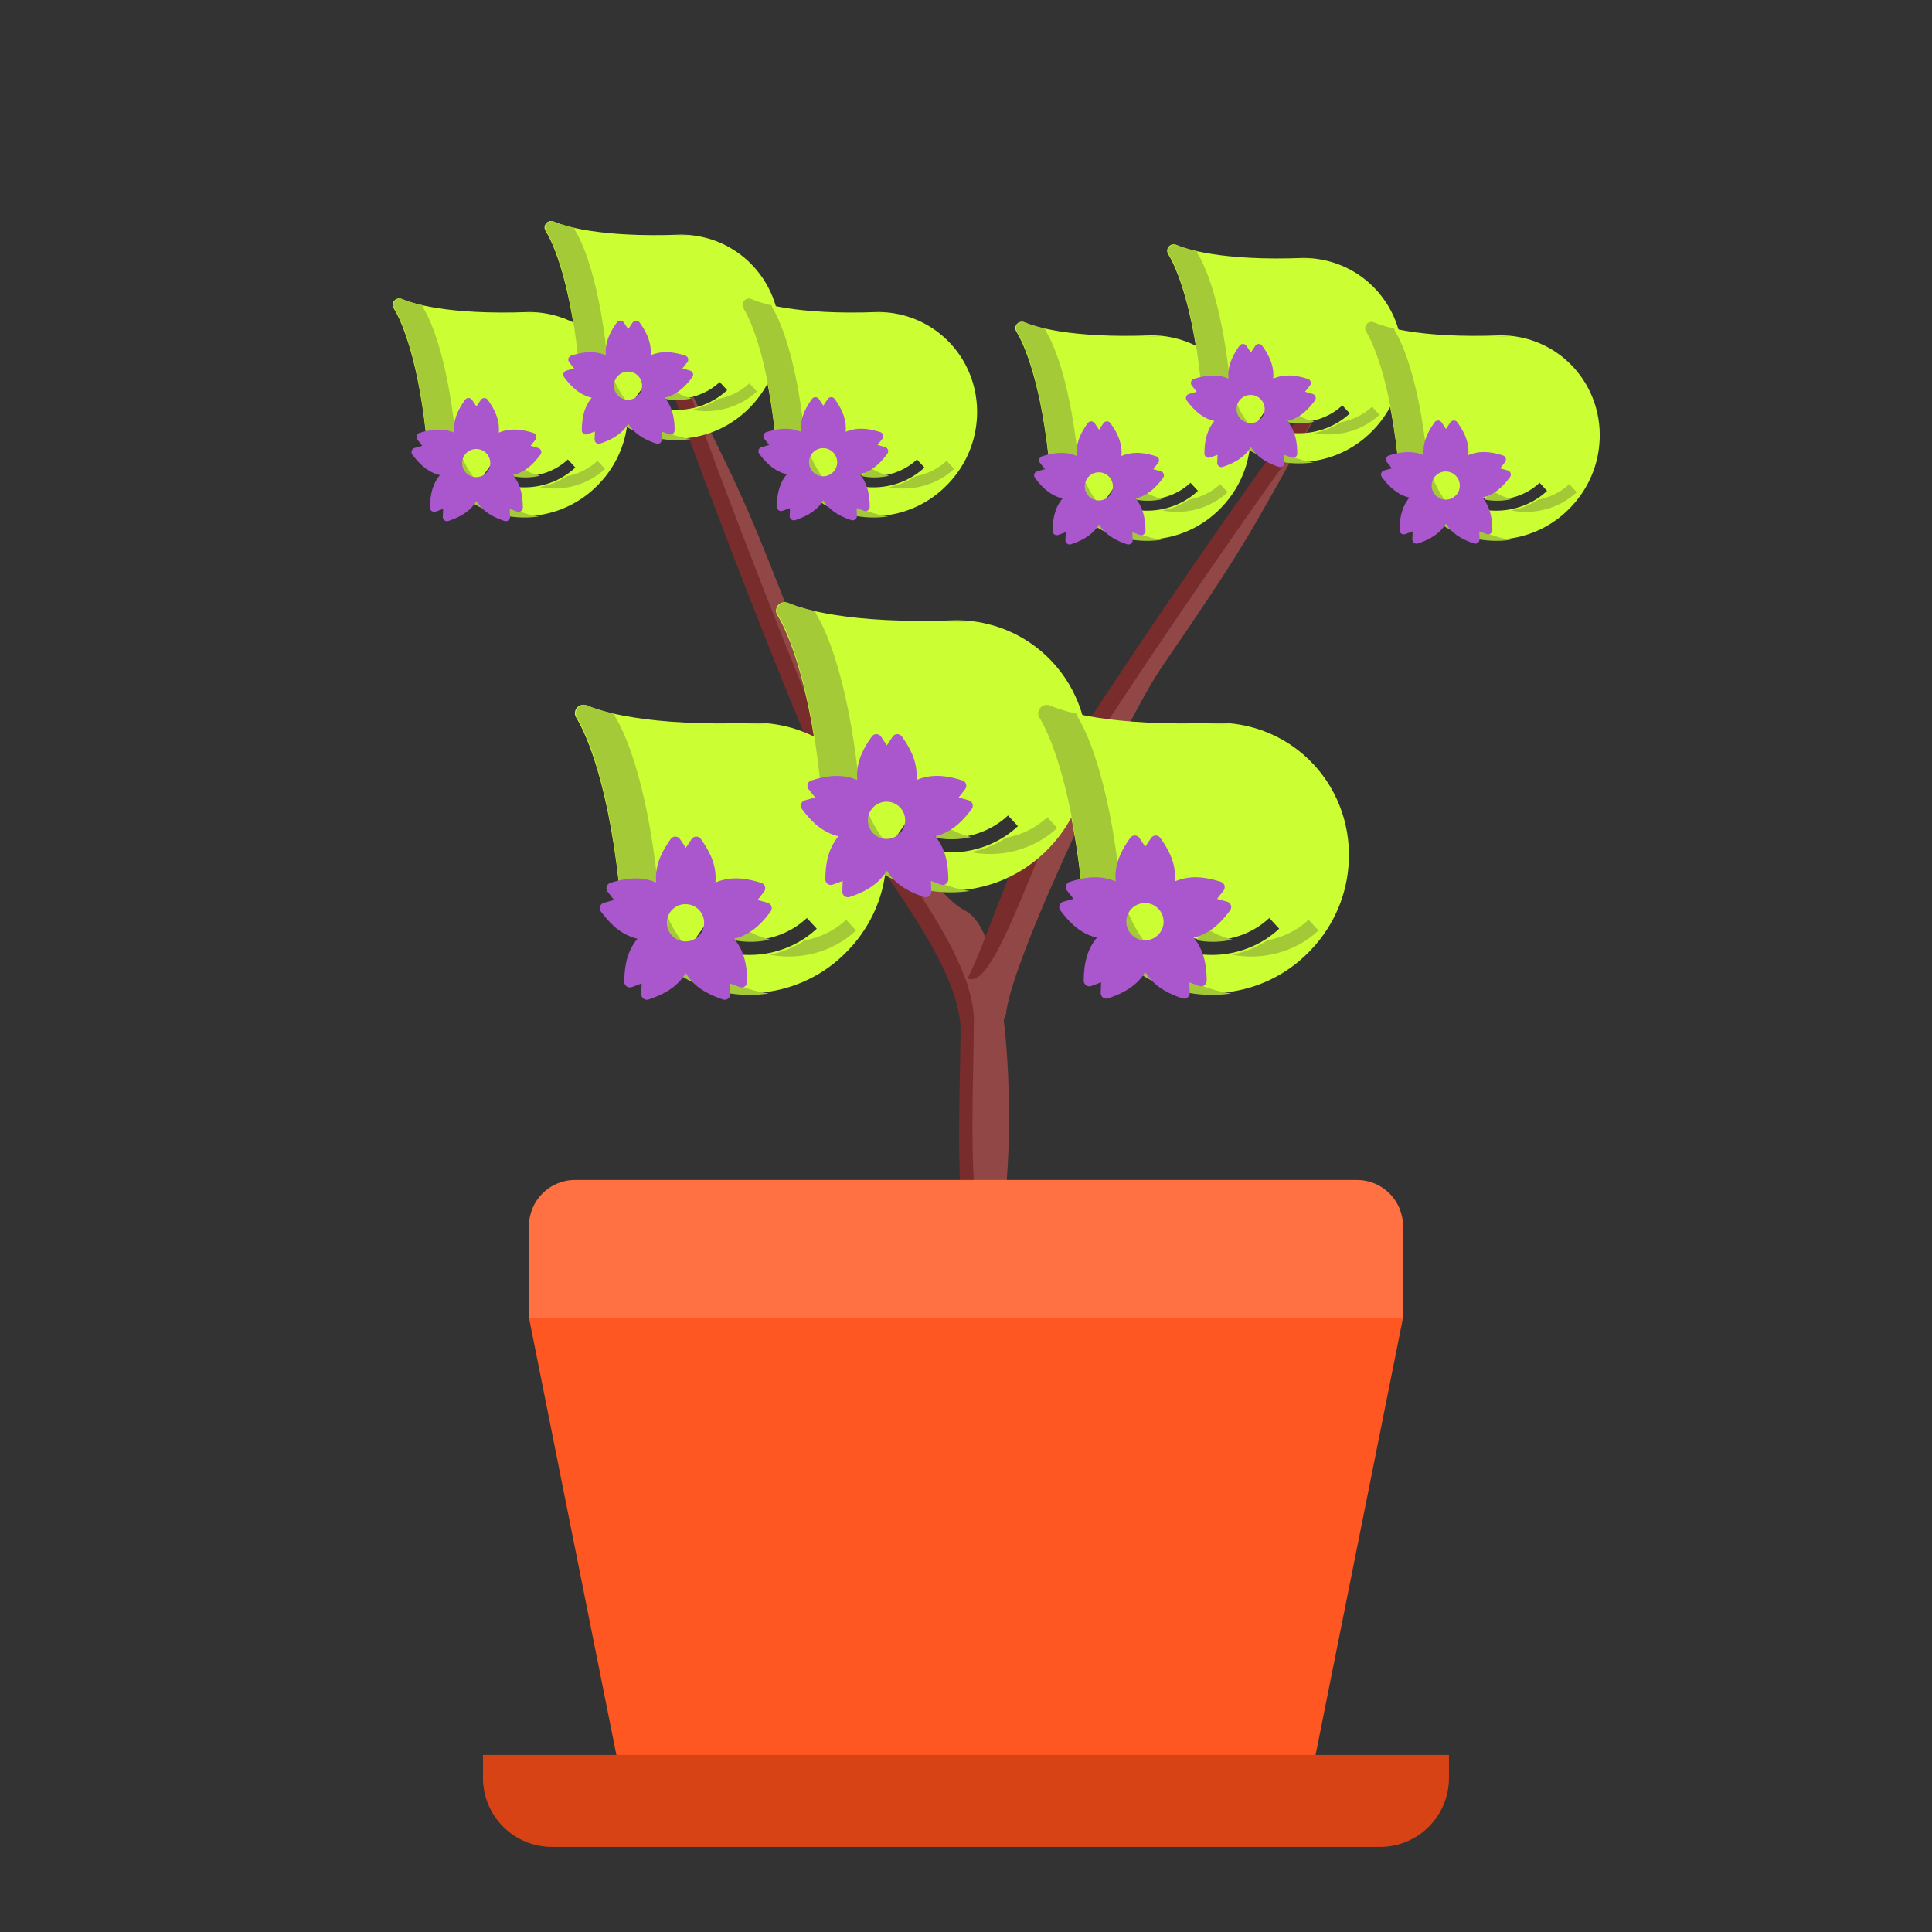 <?xml version="1.0" encoding="UTF-8" standalone="no"?>
<!-- Created with Inkscape (http://www.inkscape.org/) -->

<svg
   width="500"
   height="500"
   viewBox="0 0 132.292 132.292"
   version="1.1"
   id="svg2515"
   inkscape:version="1.1.2 (b8e25be833, 2022-02-05)"
   sodipodi:docname="bonsai04s00blooming.svg"
   inkscape:export-filename="C:\Users\Lenovo\Desktop\Coding\Media files\Bonsais\bonsai04.png"
   inkscape:export-xdpi="96"
   inkscape:export-ydpi="96"
   xmlns:inkscape="http://www.inkscape.org/namespaces/inkscape"
   xmlns:sodipodi="http://sodipodi.sourceforge.net/DTD/sodipodi-0.dtd"
   xmlns="http://www.w3.org/2000/svg"
   xmlns:svg="http://www.w3.org/2000/svg">
  <rect x="0" y="0" width="132.292" height="132.292" fill="#333333" stroke="none"/>
  <sodipodi:namedview
     id="namedview2517"
     pagecolor="#ffffff"
     bordercolor="#666666"
     borderopacity="1.0"
     inkscape:pageshadow="2"
     inkscape:pageopacity="0.0"
     inkscape:pagecheckerboard="0"
     inkscape:document-units="mm"
     showgrid="false"
     units="px"
     inkscape:zoom="1.4142136"
     inkscape:cx="246.42671"
     inkscape:cy="237.94143"
     inkscape:window-width="1920"
     inkscape:window-height="1001"
     inkscape:window-x="-9"
     inkscape:window-y="-9"
     inkscape:window-maximized="1"
     inkscape:current-layer="g41450" />
  <defs
     id="defs2512">
    <marker
       style="overflow:visible"
       id="Arrow1Sstart"
       refX="0.0"
       refY="0.0"
       orient="auto"
       inkscape:stockid="Arrow1Sstart"
       inkscape:isstock="true">
      <path
         transform="scale(0.2) translate(6,0)"
         style="fill-rule:evenodd;fill:context-stroke;stroke:context-stroke;stroke-width:1.0pt"
         d="M 0.0,0.0 L 5.0,-5.0 L -12.5,0.0 L 5.0,5.0 L 0.0,0.0 z "
         id="path24092" />
    </marker>
    <marker
       style="overflow:visible"
       id="Arrow1Mstart"
       refX="0.0"
       refY="0.0"
       orient="auto"
       inkscape:stockid="Arrow1Mstart"
       inkscape:isstock="true">
      <path
         transform="scale(0.4) translate(10,0)"
         style="fill-rule:evenodd;fill:context-stroke;stroke:context-stroke;stroke-width:1.0pt"
         d="M 0.0,0.0 L 5.0,-5.0 L -12.5,0.0 L 5.0,5.0 L 0.0,0.0 z "
         id="path24086" />
    </marker>
    <marker
       style="overflow:visible"
       id="Arrow1Lstart"
       refX="0.0"
       refY="0.0"
       orient="auto"
       inkscape:stockid="Arrow1Lstart"
       inkscape:isstock="true">
      <path
         transform="scale(0.8) translate(12.5,0)"
         style="fill-rule:evenodd;fill:context-stroke;stroke:context-stroke;stroke-width:1.0pt"
         d="M 0.0,0.0 L 5.0,-5.0 L -12.5,0.0 L 5.0,5.0 L 0.0,0.0 z "
         id="path24080" />
    </marker>
    <marker
       style="overflow:visible;"
       id="Arrow1Lend"
       refX="0.0"
       refY="0.0"
       orient="auto"
       inkscape:stockid="Arrow1Lend"
       inkscape:isstock="true">
      <path
         transform="scale(0.8) rotate(180) translate(12.5,0)"
         style="fill-rule:evenodd;fill:context-stroke;stroke:context-stroke;stroke-width:1.0pt;"
         d="M 0.0,0.0 L 5.0,-5.0 L -12.5,0.0 L 5.0,5.0 L 0.0,0.0 z "
         id="path24083" />
    </marker>
  </defs>
  <g
     inkscape:label="Seedling"
     inkscape:groupmode="layer"
     id="g41450"
     style="display:inline">
    <g
       id="g35353"
       transform="matrix(1.109,-0.524,0.524,1.109,-99.153,51.94)"
       style="display:inline">
      <g
         id="g35351"
         transform="rotate(52.342,37.478,160.987)"
         style="display:inline">
        <path
           style="display:inline;fill:#924747;fill-opacity:1;stroke:#924747;stroke-width:0.216px;stroke-linecap:butt;stroke-linejoin:miter;stroke-opacity:1"
           d="m -16.771,19.211 c -7.149,-5.29 12.722,12.509 16.742,15.682 4.027,3.179 12.08,5.934 13.987,9.748 1.907,3.815 5.51,11.868 6.782,10.596 1.272,-1.272 -6.358,-16.53 -9.748,-16.53 -3.391,0 -13.052,-7.377 -15.47,-9.537 -5.934,-5.298 -6.343,-5.558 -12.292,-9.96 z"
           id="path35347"
           sodipodi:nodetypes="sssssss" />
        <path
           id="path35349"
           style="fill:#782c2c;fill-opacity:1;stroke:#782c2c;stroke-width:1px;stroke-linecap:butt;stroke-linejoin:miter;stroke-opacity:1"
           d="m -320.574,0.502 c -4.315,-0.434 68.245,64.343 84.549,77.215 18.665,14.735 55.995,27.505 64.836,45.188 8.841,17.682 25.541,55.013 31.436,49.119 0.515,-0.515 0.708,-1.537 0.633,-2.953 -6.243,3.798 -22.365,-32.192 -30.998,-49.457 -8.841,-17.682 -46.171,-30.452 -64.836,-45.187 -12.113,-9.563 -55.252,-47.756 -74.873,-66.592 -1.29,-0.954 -2.384,-1.763 -3.803,-2.812 -4.142,-3.065 -6.327,-4.457 -6.943,-4.52 z"
           transform="matrix(0.216,0,0,0.216,50.889,18.127)" />
      </g>
    </g>
    <g
       id="g826"
       transform="matrix(0.18,0,0,0.18,19.912,34.307)">
      <path
         style="fill:#ff7043"
         d="M 423.085,310.775 H 90.612 v -34.997 c 0,-9.668 7.831,-17.499 17.499,-17.499 h 297.476 c 9.668,0 17.499,7.831 17.499,17.499 v 34.997 z"
         id="path4" />
      <polygon
         style="fill:#ff5722"
         points="90.612,310.775 423.085,310.775 388.088,485.761 125.609,485.761 "
         id="polygon6" />
      <path
         style="fill:#d84315"
         d="M 414.335,512.009 H 99.361 c -14.498,0 -26.248,-11.75 -26.248,-26.248 v -8.749 h 367.47 v 8.749 c 0,14.497 -11.75,26.248 -26.248,26.248 z"
         id="path8" />
    </g>
    <g
       id="g35375"
       transform="matrix(1.192,0.288,-0.288,1.192,-18.257,-50.438)"
       style="display:inline">
      <g
         id="g35373"
         transform="rotate(69.051,25.059,116.225)"
         style="display:inline">
        <path
           style="display:inline;fill:#924747;fill-opacity:1;stroke:#924747;stroke-width:0.216px;stroke-linecap:butt;stroke-linejoin:miter;stroke-opacity:1"
           d="m -16.771,19.211 c -7.149,-5.29 12.722,12.509 16.742,15.682 4.027,3.179 7.713,3.998 11.397,6.916 1.095,-1.037 3.532,-0.893 2.219,-1.573 C 10.531,39.558 -2.061,31.33 -4.48,29.171 -10.413,23.873 -10.822,23.613 -16.771,19.211 Z"
           id="path35369"
           sodipodi:nodetypes="ssccss" />
        <path
           id="path35371"
           style="fill:#782c2c;fill-opacity:1;stroke:#782c2c;stroke-width:1px;stroke-linecap:butt;stroke-linejoin:miter;stroke-opacity:1"
           d="m -320.574,0.502 c -4.315,-0.434 68.245,64.343 84.549,77.215 18.665,14.735 43.072,25.468 52.828,32.059 1.846,-6.512 -35.148,-22.736 -51.758,-35.35 -12.113,-9.563 -55.252,-47.756 -74.873,-66.592 -1.29,-0.954 -2.384,-1.763 -3.803,-2.812 -4.142,-3.065 -6.327,-4.457 -6.943,-4.52 z"
           transform="matrix(0.216,0,0,0.216,50.889,18.127)"
           sodipodi:nodetypes="sscccss" />
      </g>
    </g>
    <g
       id="g4975">
      <g
         id="g3418-1"
         style="display:inline"
         transform="matrix(0.755,0,0,0.755,39.803,-14.401)">
        <g
           id="g35612-5"
           transform="matrix(0.625,0,0,0.625,-27.091,48.264)"
           style="display:inline">
          <g
             id="g35511-1"
             transform="translate(-15.154,-22.276)">
            <g
               id="g6-44-4"
               style="fill:#6acb97;fill-opacity:1"
               transform="matrix(0.055,-0.064,0.064,0.055,108.714,37.708)"
               inkscape:transform-center-x="105.27436"
               inkscape:transform-center-y="54.775061">
              <g
                 id="g4-3"
                 style="fill:#6acb97;fill-opacity:1">
                <path
                   d="m 381.543,200.011 c -2.61,-3.781 -8.411,-10.776 -8.798,-11.248 C 275.79,84.504 251.72,23.631 246.694,7.467 245.243,3.025 241.087,0 236.254,0 c -4.737,0 -8.99,3.025 -10.343,7.467 -5.123,16.163 -29.193,77.036 -126.535,181.768 0,0 -5.703,6.995 -8.41,10.776 -24.166,33.745 -35.186,75.24 -31.03,116.736 4.06,40.456 22.523,76.847 50.267,104.354 27.742,27.412 64.668,45.938 105.945,50.381 6.864,0.756 13.63,1.134 20.397,1.134 43.692,0 84.968,-15.407 117.931,-44.237 37.506,-32.8 59.063,-79.872 59.063,-129.119 0,-35.73 -11.118,-70.042 -31.996,-99.249 z M 221.596,423.172 C 163.38,416.876 115.141,369.094 109.402,312.029 l 19.238,-1.855 c 4.871,48.374 45.746,88.874 95.089,94.205 z"
                   id="path2-430-6"
                   style="fill:#ccff33;fill-opacity:1" />
              </g>
            </g>
            <path
               id="path2-430-5-3"
               style="fill:#a5ca37;fill-opacity:1;stroke-width:0.085"
               d="m 122.446,22.279 c -0.237,0.018 -0.465,0.129 -0.633,0.322 -0.263,0.303 -0.305,0.743 -0.096,1.075 0.749,1.224 3.307,6.138 4.607,18.169 0,0 0.131,0.753 0.223,1.135 0.818,3.416 2.86,6.422 5.744,8.457 2.812,1.984 6.163,2.821 9.46,2.572 0.33,-0.025 0.659,-0.062 0.987,-0.11 -2.194,-0.317 -4.325,-1.131 -6.213,-2.462 -2.884,-2.035 -4.926,-5.041 -5.744,-8.457 -0.092,-0.383 -0.223,-1.135 -0.223,-1.135 -1.3,-12.031 -3.857,-16.946 -4.607,-18.169 -0.079,-0.126 -0.122,-0.268 -0.131,-0.411 -1.547,-0.36 -2.49,-0.716 -2.95,-0.918 -0.137,-0.058 -0.282,-0.08 -0.424,-0.069 z m 19.006,2.061 c -0.433,0.015 -0.854,0.026 -1.27,0.036 0.782,0.019 1.603,0.028 2.466,0.024 -0.389,-0.042 -1.145,-0.059 -1.196,-0.06 z m 9.758,21.484 c -1.28,1.19 -2.869,1.946 -4.529,2.256 -1.182,0.775 -2.501,1.3 -3.865,1.567 3.299,0.654 6.913,-0.261 9.478,-2.644 z m -11.296,0.857 -0.948,1.333 c 0.038,0.027 0.077,0.051 0.115,0.077 1.243,0.227 2.535,0.192 3.775,-0.096 -1.045,-0.248 -2.047,-0.683 -2.942,-1.314 z" />
          </g>
          <g
             id="g35511-4-7"
             transform="translate(6.882,-33.508)"
             style="display:inline">
            <g
               id="g6-44-3-0"
               style="fill:#6acb97;fill-opacity:1"
               transform="matrix(0.055,-0.064,0.064,0.055,108.714,37.708)"
               inkscape:transform-center-x="105.27436"
               inkscape:transform-center-y="54.775061">
              <g
                 id="g4-0-1"
                 style="fill:#6acb97;fill-opacity:1">
                <path
                   d="m 381.543,200.011 c -2.61,-3.781 -8.411,-10.776 -8.798,-11.248 C 275.79,84.504 251.72,23.631 246.694,7.467 245.243,3.025 241.087,0 236.254,0 c -4.737,0 -8.99,3.025 -10.343,7.467 -5.123,16.163 -29.193,77.036 -126.535,181.768 0,0 -5.703,6.995 -8.41,10.776 -24.166,33.745 -35.186,75.24 -31.03,116.736 4.06,40.456 22.523,76.847 50.267,104.354 27.742,27.412 64.668,45.938 105.945,50.381 6.864,0.756 13.63,1.134 20.397,1.134 43.692,0 84.968,-15.407 117.931,-44.237 37.506,-32.8 59.063,-79.872 59.063,-129.119 0,-35.73 -11.118,-70.042 -31.996,-99.249 z M 221.596,423.172 C 163.38,416.876 115.141,369.094 109.402,312.029 l 19.238,-1.855 c 4.871,48.374 45.746,88.874 95.089,94.205 z"
                   id="path2-430-4-5"
                   style="fill:#ccff33;fill-opacity:1" />
              </g>
            </g>
            <path
               id="path2-430-5-1-2"
               style="fill:#a5ca37;fill-opacity:1;stroke-width:0.085"
               d="m 122.446,22.279 c -0.237,0.018 -0.465,0.129 -0.633,0.322 -0.263,0.303 -0.305,0.743 -0.096,1.075 0.749,1.224 3.307,6.138 4.607,18.169 0,0 0.131,0.753 0.223,1.135 0.818,3.416 2.86,6.422 5.744,8.457 2.812,1.984 6.163,2.821 9.46,2.572 0.33,-0.025 0.659,-0.062 0.987,-0.11 -2.194,-0.317 -4.325,-1.131 -6.213,-2.462 -2.884,-2.035 -4.926,-5.041 -5.744,-8.457 -0.092,-0.383 -0.223,-1.135 -0.223,-1.135 -1.3,-12.031 -3.857,-16.946 -4.607,-18.169 -0.079,-0.126 -0.122,-0.268 -0.131,-0.411 -1.547,-0.36 -2.49,-0.716 -2.95,-0.918 -0.137,-0.058 -0.282,-0.08 -0.424,-0.069 z m 19.006,2.061 c -0.433,0.015 -0.854,0.026 -1.27,0.036 0.782,0.019 1.603,0.028 2.466,0.024 -0.389,-0.042 -1.145,-0.059 -1.196,-0.06 z m 9.758,21.484 c -1.28,1.19 -2.869,1.946 -4.529,2.256 -1.182,0.775 -2.501,1.3 -3.865,1.567 3.299,0.654 6.913,-0.261 9.478,-2.644 z m -11.296,0.857 -0.948,1.333 c 0.038,0.027 0.077,0.051 0.115,0.077 1.243,0.227 2.535,0.192 3.775,-0.096 -1.045,-0.248 -2.047,-0.683 -2.942,-1.314 z" />
          </g>
          <g
             id="g35511-4-2-5"
             transform="translate(35.507,-22.276)"
             style="display:inline">
            <g
               id="g6-44-3-6-9"
               style="fill:#6acb97;fill-opacity:1"
               transform="matrix(0.055,-0.064,0.064,0.055,108.714,37.708)"
               inkscape:transform-center-x="105.27436"
               inkscape:transform-center-y="54.775061">
              <g
                 id="g4-0-0-8"
                 style="fill:#6acb97;fill-opacity:1">
                <path
                   d="m 381.543,200.011 c -2.61,-3.781 -8.411,-10.776 -8.798,-11.248 C 275.79,84.504 251.72,23.631 246.694,7.467 245.243,3.025 241.087,0 236.254,0 c -4.737,0 -8.99,3.025 -10.343,7.467 -5.123,16.163 -29.193,77.036 -126.535,181.768 0,0 -5.703,6.995 -8.41,10.776 -24.166,33.745 -35.186,75.24 -31.03,116.736 4.06,40.456 22.523,76.847 50.267,104.354 27.742,27.412 64.668,45.938 105.945,50.381 6.864,0.756 13.63,1.134 20.397,1.134 43.692,0 84.968,-15.407 117.931,-44.237 37.506,-32.8 59.063,-79.872 59.063,-129.119 0,-35.73 -11.118,-70.042 -31.996,-99.249 z M 221.596,423.172 C 163.38,416.876 115.141,369.094 109.402,312.029 l 19.238,-1.855 c 4.871,48.374 45.746,88.874 95.089,94.205 z"
                   id="path2-430-4-3-6"
                   style="fill:#ccff33;fill-opacity:1" />
              </g>
            </g>
            <path
               id="path2-430-5-1-5-5"
               style="fill:#a4c936;fill-opacity:1;stroke-width:0.085"
               d="m 122.446,22.279 c -0.237,0.018 -0.465,0.129 -0.633,0.322 -0.263,0.303 -0.305,0.743 -0.096,1.075 0.749,1.224 3.307,6.138 4.607,18.169 0,0 0.131,0.753 0.223,1.135 0.818,3.416 2.86,6.422 5.744,8.457 2.812,1.984 6.163,2.821 9.46,2.572 0.33,-0.025 0.659,-0.062 0.987,-0.11 -2.194,-0.317 -4.325,-1.131 -6.213,-2.462 -2.884,-2.035 -4.926,-5.041 -5.744,-8.457 -0.092,-0.383 -0.223,-1.135 -0.223,-1.135 -1.3,-12.031 -3.857,-16.946 -4.607,-18.169 -0.079,-0.126 -0.122,-0.268 -0.131,-0.411 -1.547,-0.36 -2.49,-0.716 -2.95,-0.918 -0.137,-0.058 -0.282,-0.08 -0.424,-0.069 z m 19.006,2.061 c -0.433,0.015 -0.854,0.026 -1.27,0.036 0.782,0.019 1.603,0.028 2.466,0.024 -0.389,-0.042 -1.145,-0.059 -1.196,-0.06 z m 9.758,21.484 c -1.28,1.19 -2.869,1.946 -4.529,2.256 -1.182,0.775 -2.501,1.3 -3.865,1.567 3.299,0.654 6.913,-0.261 9.478,-2.644 z m -11.296,0.857 -0.948,1.333 c 0.038,0.027 0.077,0.051 0.115,0.077 1.243,0.227 2.535,0.192 3.775,-0.096 -1.045,-0.248 -2.047,-0.683 -2.942,-1.314 z" />
          </g>
        </g>
        <g
           id="g12-3"
           transform="matrix(0.023,0,0,0.023,72.53,56.908)"
           style="fill:#aa57cd;fill-opacity:1">
          <g
             id="g10-2"
             style="fill:#aa57cd;fill-opacity:1">
            <path
               d="m 511.109,220.854 c -1.777,-5.181 -5.984,-9.165 -11.263,-10.651 l -30.105,-8.456 19.384,-24.538 c 3.404,-4.298 4.466,-9.99 2.851,-15.226 -1.615,-5.236 -5.703,-9.339 -10.928,-10.982 -35.862,-11.259 -78.652,-20.739 -124.314,-5.908 -4.185,1.361 -8.337,2.922 -12.457,4.684 0.412,-4.462 0.618,-8.89 0.618,-13.28 0,-47.972 -22.289,-85.736 -44.102,-116.352 -3.176,-4.462 -8.586,-7.171 -13.822,-6.993 -5.475,0.087 -10.559,2.856 -13.595,7.416 L 256.085,46.516 238.783,20.568 c -3.035,-4.558 -8.119,-7.329 -13.595,-7.416 -5.377,-0.179 -10.657,2.531 -13.822,6.993 -21.802,30.598 -44.091,68.358 -44.091,116.352 0,4.347 0.207,8.732 0.607,13.145 -4.131,-1.74 -8.315,-3.285 -12.575,-4.646 -46.27,-14.847 -90.609,-4.558 -124.076,6.071 -5.214,1.653 -9.279,5.762 -10.874,10.987 -1.604,5.231 -0.542,10.911 2.841,15.199 l 19.308,24.463 -30.355,8.51 c -5.291,1.485 -9.507,5.481 -11.274,10.684 -1.756,5.204 -0.846,10.944 2.45,15.34 22.625,30.165 51.875,63.003 97.493,77.936 3.676,1.166 7.404,2.196 11.188,3.089 -2.2,2.618 -4.293,5.285 -6.267,8.006 -28.392,39.082 -32.448,84.696 -32.805,120.064 -0.054,5.481 2.591,10.635 7.068,13.784 4.477,3.161 10.234,3.898 15.362,2 l 29.336,-10.857 -1.258,31.265 c -0.216,5.475 2.266,10.706 6.656,13.991 4.369,3.279 10.093,4.19 15.296,2.461 33.531,-11.286 75.659,-29.244 104.042,-68.309 2.309,-3.182 4.51,-6.489 6.592,-9.903 2.07,3.42 4.272,6.727 6.581,9.909 28.381,39.065 70.52,57.024 104.052,68.304 1.735,0.579 3.535,0.867 5.312,0.867 3.556,0 7.068,-1.138 9.995,-3.328 4.379,-3.29 6.863,-8.521 6.645,-13.995 l -1.269,-31.26 29.336,10.857 c 5.128,1.897 10.885,1.16 15.362,-2 4.477,-3.149 7.123,-8.304 7.068,-13.784 -0.357,-35.363 -4.402,-80.971 -32.805,-120.054 -1.984,-2.732 -4.076,-5.415 -6.277,-8.038 3.935,-0.927 7.794,-2.006 11.579,-3.23 45.89,-14.907 75.996,-49.44 97.103,-77.855 3.264,-4.405 4.165,-10.128 2.397,-15.316 z M 255.197,325.216 c -30.604,0 -55.506,-24.902 -55.506,-55.506 0,-30.604 24.902,-55.506 55.506,-55.506 30.604,0 55.506,24.902 55.506,55.506 0,30.604 -24.902,55.506 -55.506,55.506 z"
               id="path8-8-0"
               style="fill:#aa57cd;fill-opacity:1" />
          </g>
        </g>
        <g
           id="g12-4-8"
           transform="matrix(0.023,0,0,0.023,54.836,49.966)"
           style="display:inline;fill:#aa57cd;fill-opacity:1">
          <g
             id="g10-9-4"
             style="fill:#aa57cd;fill-opacity:1">
            <path
               d="m 511.109,220.854 c -1.777,-5.181 -5.984,-9.165 -11.263,-10.651 l -30.105,-8.456 19.384,-24.538 c 3.404,-4.298 4.466,-9.99 2.851,-15.226 -1.615,-5.236 -5.703,-9.339 -10.928,-10.982 -35.862,-11.259 -78.652,-20.739 -124.314,-5.908 -4.185,1.361 -8.337,2.922 -12.457,4.684 0.412,-4.462 0.618,-8.89 0.618,-13.28 0,-47.972 -22.289,-85.736 -44.102,-116.352 -3.176,-4.462 -8.586,-7.171 -13.822,-6.993 -5.475,0.087 -10.559,2.856 -13.595,7.416 L 256.085,46.516 238.783,20.568 c -3.035,-4.558 -8.119,-7.329 -13.595,-7.416 -5.377,-0.179 -10.657,2.531 -13.822,6.993 -21.802,30.598 -44.091,68.358 -44.091,116.352 0,4.347 0.207,8.732 0.607,13.145 -4.131,-1.74 -8.315,-3.285 -12.575,-4.646 -46.27,-14.847 -90.609,-4.558 -124.076,6.071 -5.214,1.653 -9.279,5.762 -10.874,10.987 -1.604,5.231 -0.542,10.911 2.841,15.199 l 19.308,24.463 -30.355,8.51 c -5.291,1.485 -9.507,5.481 -11.274,10.684 -1.756,5.204 -0.846,10.944 2.45,15.34 22.625,30.165 51.875,63.003 97.493,77.936 3.676,1.166 7.404,2.196 11.188,3.089 -2.2,2.618 -4.293,5.285 -6.267,8.006 -28.392,39.082 -32.448,84.696 -32.805,120.064 -0.054,5.481 2.591,10.635 7.068,13.784 4.477,3.161 10.234,3.898 15.362,2 l 29.336,-10.857 -1.258,31.265 c -0.216,5.475 2.266,10.706 6.656,13.991 4.369,3.279 10.093,4.19 15.296,2.461 33.531,-11.286 75.659,-29.244 104.042,-68.309 2.309,-3.182 4.51,-6.489 6.592,-9.903 2.07,3.42 4.272,6.727 6.581,9.909 28.381,39.065 70.52,57.024 104.052,68.304 1.735,0.579 3.535,0.867 5.312,0.867 3.556,0 7.068,-1.138 9.995,-3.328 4.379,-3.29 6.863,-8.521 6.645,-13.995 l -1.269,-31.26 29.336,10.857 c 5.128,1.897 10.885,1.16 15.362,-2 4.477,-3.149 7.123,-8.304 7.068,-13.784 -0.357,-35.363 -4.402,-80.971 -32.805,-120.054 -1.984,-2.732 -4.076,-5.415 -6.277,-8.038 3.935,-0.927 7.794,-2.006 11.579,-3.23 45.89,-14.907 75.996,-49.44 97.103,-77.855 3.264,-4.405 4.165,-10.128 2.397,-15.316 z M 255.197,325.216 c -30.604,0 -55.506,-24.902 -55.506,-55.506 0,-30.604 24.902,-55.506 55.506,-55.506 30.604,0 55.506,24.902 55.506,55.506 0,30.604 -24.902,55.506 -55.506,55.506 z"
               id="path8-8-9-9"
               style="fill:#aa57cd;fill-opacity:1" />
          </g>
        </g>
        <g
           id="g12-2-6"
           transform="matrix(0.023,0,0,0.023,41.069,56.983)"
           style="display:inline;fill:#aa57cd;fill-opacity:1">
          <g
             id="g10-8-1"
             style="fill:#aa57cd;fill-opacity:1">
            <path
               d="m 511.109,220.854 c -1.777,-5.181 -5.984,-9.165 -11.263,-10.651 l -30.105,-8.456 19.384,-24.538 c 3.404,-4.298 4.466,-9.99 2.851,-15.226 -1.615,-5.236 -5.703,-9.339 -10.928,-10.982 -35.862,-11.259 -78.652,-20.739 -124.314,-5.908 -4.185,1.361 -8.337,2.922 -12.457,4.684 0.412,-4.462 0.618,-8.89 0.618,-13.28 0,-47.972 -22.289,-85.736 -44.102,-116.352 -3.176,-4.462 -8.586,-7.171 -13.822,-6.993 -5.475,0.087 -10.559,2.856 -13.595,7.416 L 256.085,46.516 238.783,20.568 c -3.035,-4.558 -8.119,-7.329 -13.595,-7.416 -5.377,-0.179 -10.657,2.531 -13.822,6.993 -21.802,30.598 -44.091,68.358 -44.091,116.352 0,4.347 0.207,8.732 0.607,13.145 -4.131,-1.74 -8.315,-3.285 -12.575,-4.646 -46.27,-14.847 -90.609,-4.558 -124.076,6.071 -5.214,1.653 -9.279,5.762 -10.874,10.987 -1.604,5.231 -0.542,10.911 2.841,15.199 l 19.308,24.463 -30.355,8.51 c -5.291,1.485 -9.507,5.481 -11.274,10.684 -1.756,5.204 -0.846,10.944 2.45,15.34 22.625,30.165 51.875,63.003 97.493,77.936 3.676,1.166 7.404,2.196 11.188,3.089 -2.2,2.618 -4.293,5.285 -6.267,8.006 -28.392,39.082 -32.448,84.696 -32.805,120.064 -0.054,5.481 2.591,10.635 7.068,13.784 4.477,3.161 10.234,3.898 15.362,2 l 29.336,-10.857 -1.258,31.265 c -0.216,5.475 2.266,10.706 6.656,13.991 4.369,3.279 10.093,4.19 15.296,2.461 33.531,-11.286 75.659,-29.244 104.042,-68.309 2.309,-3.182 4.51,-6.489 6.592,-9.903 2.07,3.42 4.272,6.727 6.581,9.909 28.381,39.065 70.52,57.024 104.052,68.304 1.735,0.579 3.535,0.867 5.312,0.867 3.556,0 7.068,-1.138 9.995,-3.328 4.379,-3.29 6.863,-8.521 6.645,-13.995 l -1.269,-31.26 29.336,10.857 c 5.128,1.897 10.885,1.16 15.362,-2 4.477,-3.149 7.123,-8.304 7.068,-13.784 -0.357,-35.363 -4.402,-80.971 -32.805,-120.054 -1.984,-2.732 -4.076,-5.415 -6.277,-8.038 3.935,-0.927 7.794,-2.006 11.579,-3.23 45.89,-14.907 75.996,-49.44 97.103,-77.855 3.264,-4.405 4.165,-10.128 2.397,-15.316 z M 255.197,325.216 c -30.604,0 -55.506,-24.902 -55.506,-55.506 0,-30.604 24.902,-55.506 55.506,-55.506 30.604,0 55.506,24.902 55.506,55.506 0,30.604 -24.902,55.506 -55.506,55.506 z"
               id="path8-8-6-5"
               style="fill:#aa57cd;fill-opacity:1" />
          </g>
        </g>
      </g>
      <g
         id="g3418-1-1"
         style="display:inline"
         transform="matrix(0.755,0,0,0.755,-2.831,-15.998)">
        <g
           id="g35612-5-0"
           transform="matrix(0.625,0,0,0.625,-27.091,48.264)"
           style="display:inline">
          <g
             id="g35511-1-6"
             transform="translate(-15.154,-22.276)">
            <g
               id="g6-44-4-1"
               style="fill:#6acb97;fill-opacity:1"
               transform="matrix(0.055,-0.064,0.064,0.055,108.714,37.708)"
               inkscape:transform-center-x="105.27436"
               inkscape:transform-center-y="54.775061">
              <g
                 id="g4-3-2"
                 style="fill:#6acb97;fill-opacity:1">
                <path
                   d="m 381.543,200.011 c -2.61,-3.781 -8.411,-10.776 -8.798,-11.248 C 275.79,84.504 251.72,23.631 246.694,7.467 245.243,3.025 241.087,0 236.254,0 c -4.737,0 -8.99,3.025 -10.343,7.467 -5.123,16.163 -29.193,77.036 -126.535,181.768 0,0 -5.703,6.995 -8.41,10.776 -24.166,33.745 -35.186,75.24 -31.03,116.736 4.06,40.456 22.523,76.847 50.267,104.354 27.742,27.412 64.668,45.938 105.945,50.381 6.864,0.756 13.63,1.134 20.397,1.134 43.692,0 84.968,-15.407 117.931,-44.237 37.506,-32.8 59.063,-79.872 59.063,-129.119 0,-35.73 -11.118,-70.042 -31.996,-99.249 z M 221.596,423.172 C 163.38,416.876 115.141,369.094 109.402,312.029 l 19.238,-1.855 c 4.871,48.374 45.746,88.874 95.089,94.205 z"
                   id="path2-430-6-7"
                   style="fill:#ccff33;fill-opacity:1" />
              </g>
            </g>
            <path
               id="path2-430-5-3-4"
               style="fill:#a5ca37;fill-opacity:1;stroke-width:0.085"
               d="m 122.446,22.279 c -0.237,0.018 -0.465,0.129 -0.633,0.322 -0.263,0.303 -0.305,0.743 -0.096,1.075 0.749,1.224 3.307,6.138 4.607,18.169 0,0 0.131,0.753 0.223,1.135 0.818,3.416 2.86,6.422 5.744,8.457 2.812,1.984 6.163,2.821 9.46,2.572 0.33,-0.025 0.659,-0.062 0.987,-0.11 -2.194,-0.317 -4.325,-1.131 -6.213,-2.462 -2.884,-2.035 -4.926,-5.041 -5.744,-8.457 -0.092,-0.383 -0.223,-1.135 -0.223,-1.135 -1.3,-12.031 -3.857,-16.946 -4.607,-18.169 -0.079,-0.126 -0.122,-0.268 -0.131,-0.411 -1.547,-0.36 -2.49,-0.716 -2.95,-0.918 -0.137,-0.058 -0.282,-0.08 -0.424,-0.069 z m 19.006,2.061 c -0.433,0.015 -0.854,0.026 -1.27,0.036 0.782,0.019 1.603,0.028 2.466,0.024 -0.389,-0.042 -1.145,-0.059 -1.196,-0.06 z m 9.758,21.484 c -1.28,1.19 -2.869,1.946 -4.529,2.256 -1.182,0.775 -2.501,1.3 -3.865,1.567 3.299,0.654 6.913,-0.261 9.478,-2.644 z m -11.296,0.857 -0.948,1.333 c 0.038,0.027 0.077,0.051 0.115,0.077 1.243,0.227 2.535,0.192 3.775,-0.096 -1.045,-0.248 -2.047,-0.683 -2.942,-1.314 z" />
          </g>
          <g
             id="g35511-4-7-5"
             transform="translate(6.882,-33.508)"
             style="display:inline">
            <g
               id="g6-44-3-0-9"
               style="fill:#6acb97;fill-opacity:1"
               transform="matrix(0.055,-0.064,0.064,0.055,108.714,37.708)"
               inkscape:transform-center-x="105.27436"
               inkscape:transform-center-y="54.775061">
              <g
                 id="g4-0-1-7"
                 style="fill:#6acb97;fill-opacity:1">
                <path
                   d="m 381.543,200.011 c -2.61,-3.781 -8.411,-10.776 -8.798,-11.248 C 275.79,84.504 251.72,23.631 246.694,7.467 245.243,3.025 241.087,0 236.254,0 c -4.737,0 -8.99,3.025 -10.343,7.467 -5.123,16.163 -29.193,77.036 -126.535,181.768 0,0 -5.703,6.995 -8.41,10.776 -24.166,33.745 -35.186,75.24 -31.03,116.736 4.06,40.456 22.523,76.847 50.267,104.354 27.742,27.412 64.668,45.938 105.945,50.381 6.864,0.756 13.63,1.134 20.397,1.134 43.692,0 84.968,-15.407 117.931,-44.237 37.506,-32.8 59.063,-79.872 59.063,-129.119 0,-35.73 -11.118,-70.042 -31.996,-99.249 z M 221.596,423.172 C 163.38,416.876 115.141,369.094 109.402,312.029 l 19.238,-1.855 c 4.871,48.374 45.746,88.874 95.089,94.205 z"
                   id="path2-430-4-5-2"
                   style="fill:#ccff33;fill-opacity:1" />
              </g>
            </g>
            <path
               id="path2-430-5-1-2-9"
               style="fill:#a5ca37;fill-opacity:1;stroke-width:0.085"
               d="m 122.446,22.279 c -0.237,0.018 -0.465,0.129 -0.633,0.322 -0.263,0.303 -0.305,0.743 -0.096,1.075 0.749,1.224 3.307,6.138 4.607,18.169 0,0 0.131,0.753 0.223,1.135 0.818,3.416 2.86,6.422 5.744,8.457 2.812,1.984 6.163,2.821 9.46,2.572 0.33,-0.025 0.659,-0.062 0.987,-0.11 -2.194,-0.317 -4.325,-1.131 -6.213,-2.462 -2.884,-2.035 -4.926,-5.041 -5.744,-8.457 -0.092,-0.383 -0.223,-1.135 -0.223,-1.135 -1.3,-12.031 -3.857,-16.946 -4.607,-18.169 -0.079,-0.126 -0.122,-0.268 -0.131,-0.411 -1.547,-0.36 -2.49,-0.716 -2.95,-0.918 -0.137,-0.058 -0.282,-0.08 -0.424,-0.069 z m 19.006,2.061 c -0.433,0.015 -0.854,0.026 -1.27,0.036 0.782,0.019 1.603,0.028 2.466,0.024 -0.389,-0.042 -1.145,-0.059 -1.196,-0.06 z m 9.758,21.484 c -1.28,1.19 -2.869,1.946 -4.529,2.256 -1.182,0.775 -2.501,1.3 -3.865,1.567 3.299,0.654 6.913,-0.261 9.478,-2.644 z m -11.296,0.857 -0.948,1.333 c 0.038,0.027 0.077,0.051 0.115,0.077 1.243,0.227 2.535,0.192 3.775,-0.096 -1.045,-0.248 -2.047,-0.683 -2.942,-1.314 z" />
          </g>
          <g
             id="g35511-4-2-5-8"
             transform="translate(35.507,-22.276)"
             style="display:inline">
            <g
               id="g6-44-3-6-9-5"
               style="fill:#6acb97;fill-opacity:1"
               transform="matrix(0.055,-0.064,0.064,0.055,108.714,37.708)"
               inkscape:transform-center-x="105.27436"
               inkscape:transform-center-y="54.775061">
              <g
                 id="g4-0-0-8-8"
                 style="fill:#6acb97;fill-opacity:1">
                <path
                   d="m 381.543,200.011 c -2.61,-3.781 -8.411,-10.776 -8.798,-11.248 C 275.79,84.504 251.72,23.631 246.694,7.467 245.243,3.025 241.087,0 236.254,0 c -4.737,0 -8.99,3.025 -10.343,7.467 -5.123,16.163 -29.193,77.036 -126.535,181.768 0,0 -5.703,6.995 -8.41,10.776 -24.166,33.745 -35.186,75.24 -31.03,116.736 4.06,40.456 22.523,76.847 50.267,104.354 27.742,27.412 64.668,45.938 105.945,50.381 6.864,0.756 13.63,1.134 20.397,1.134 43.692,0 84.968,-15.407 117.931,-44.237 37.506,-32.8 59.063,-79.872 59.063,-129.119 0,-35.73 -11.118,-70.042 -31.996,-99.249 z M 221.596,423.172 C 163.38,416.876 115.141,369.094 109.402,312.029 l 19.238,-1.855 c 4.871,48.374 45.746,88.874 95.089,94.205 z"
                   id="path2-430-4-3-6-0"
                   style="fill:#ccff33;fill-opacity:1" />
              </g>
            </g>
            <path
               id="path2-430-5-1-5-5-4"
               style="fill:#a4c936;fill-opacity:1;stroke-width:0.085"
               d="m 122.446,22.279 c -0.237,0.018 -0.465,0.129 -0.633,0.322 -0.263,0.303 -0.305,0.743 -0.096,1.075 0.749,1.224 3.307,6.138 4.607,18.169 0,0 0.131,0.753 0.223,1.135 0.818,3.416 2.86,6.422 5.744,8.457 2.812,1.984 6.163,2.821 9.46,2.572 0.33,-0.025 0.659,-0.062 0.987,-0.11 -2.194,-0.317 -4.325,-1.131 -6.213,-2.462 -2.884,-2.035 -4.926,-5.041 -5.744,-8.457 -0.092,-0.383 -0.223,-1.135 -0.223,-1.135 -1.3,-12.031 -3.857,-16.946 -4.607,-18.169 -0.079,-0.126 -0.122,-0.268 -0.131,-0.411 -1.547,-0.36 -2.49,-0.716 -2.95,-0.918 -0.137,-0.058 -0.282,-0.08 -0.424,-0.069 z m 19.006,2.061 c -0.433,0.015 -0.854,0.026 -1.27,0.036 0.782,0.019 1.603,0.028 2.466,0.024 -0.389,-0.042 -1.145,-0.059 -1.196,-0.06 z m 9.758,21.484 c -1.28,1.19 -2.869,1.946 -4.529,2.256 -1.182,0.775 -2.501,1.3 -3.865,1.567 3.299,0.654 6.913,-0.261 9.478,-2.644 z m -11.296,0.857 -0.948,1.333 c 0.038,0.027 0.077,0.051 0.115,0.077 1.243,0.227 2.535,0.192 3.775,-0.096 -1.045,-0.248 -2.047,-0.683 -2.942,-1.314 z" />
          </g>
        </g>
        <g
           id="g12-3-7"
           transform="matrix(0.023,0,0,0.023,72.53,56.908)"
           style="fill:#aa57cd;fill-opacity:1">
          <g
             id="g10-2-2"
             style="fill:#aa57cd;fill-opacity:1">
            <path
               d="m 511.109,220.854 c -1.777,-5.181 -5.984,-9.165 -11.263,-10.651 l -30.105,-8.456 19.384,-24.538 c 3.404,-4.298 4.466,-9.99 2.851,-15.226 -1.615,-5.236 -5.703,-9.339 -10.928,-10.982 -35.862,-11.259 -78.652,-20.739 -124.314,-5.908 -4.185,1.361 -8.337,2.922 -12.457,4.684 0.412,-4.462 0.618,-8.89 0.618,-13.28 0,-47.972 -22.289,-85.736 -44.102,-116.352 -3.176,-4.462 -8.586,-7.171 -13.822,-6.993 -5.475,0.087 -10.559,2.856 -13.595,7.416 L 256.085,46.516 238.783,20.568 c -3.035,-4.558 -8.119,-7.329 -13.595,-7.416 -5.377,-0.179 -10.657,2.531 -13.822,6.993 -21.802,30.598 -44.091,68.358 -44.091,116.352 0,4.347 0.207,8.732 0.607,13.145 -4.131,-1.74 -8.315,-3.285 -12.575,-4.646 -46.27,-14.847 -90.609,-4.558 -124.076,6.071 -5.214,1.653 -9.279,5.762 -10.874,10.987 -1.604,5.231 -0.542,10.911 2.841,15.199 l 19.308,24.463 -30.355,8.51 c -5.291,1.485 -9.507,5.481 -11.274,10.684 -1.756,5.204 -0.846,10.944 2.45,15.34 22.625,30.165 51.875,63.003 97.493,77.936 3.676,1.166 7.404,2.196 11.188,3.089 -2.2,2.618 -4.293,5.285 -6.267,8.006 -28.392,39.082 -32.448,84.696 -32.805,120.064 -0.054,5.481 2.591,10.635 7.068,13.784 4.477,3.161 10.234,3.898 15.362,2 l 29.336,-10.857 -1.258,31.265 c -0.216,5.475 2.266,10.706 6.656,13.991 4.369,3.279 10.093,4.19 15.296,2.461 33.531,-11.286 75.659,-29.244 104.042,-68.309 2.309,-3.182 4.51,-6.489 6.592,-9.903 2.07,3.42 4.272,6.727 6.581,9.909 28.381,39.065 70.52,57.024 104.052,68.304 1.735,0.579 3.535,0.867 5.312,0.867 3.556,0 7.068,-1.138 9.995,-3.328 4.379,-3.29 6.863,-8.521 6.645,-13.995 l -1.269,-31.26 29.336,10.857 c 5.128,1.897 10.885,1.16 15.362,-2 4.477,-3.149 7.123,-8.304 7.068,-13.784 -0.357,-35.363 -4.402,-80.971 -32.805,-120.054 -1.984,-2.732 -4.076,-5.415 -6.277,-8.038 3.935,-0.927 7.794,-2.006 11.579,-3.23 45.89,-14.907 75.996,-49.44 97.103,-77.855 3.264,-4.405 4.165,-10.128 2.397,-15.316 z M 255.197,325.216 c -30.604,0 -55.506,-24.902 -55.506,-55.506 0,-30.604 24.902,-55.506 55.506,-55.506 30.604,0 55.506,24.902 55.506,55.506 0,30.604 -24.902,55.506 -55.506,55.506 z"
               id="path8-8-0-4"
               style="fill:#aa57cd;fill-opacity:1" />
          </g>
        </g>
        <g
           id="g12-4-8-3"
           transform="matrix(0.023,0,0,0.023,54.836,49.966)"
           style="display:inline;fill:#aa57cd;fill-opacity:1">
          <g
             id="g10-9-4-9"
             style="fill:#aa57cd;fill-opacity:1">
            <path
               d="m 511.109,220.854 c -1.777,-5.181 -5.984,-9.165 -11.263,-10.651 l -30.105,-8.456 19.384,-24.538 c 3.404,-4.298 4.466,-9.99 2.851,-15.226 -1.615,-5.236 -5.703,-9.339 -10.928,-10.982 -35.862,-11.259 -78.652,-20.739 -124.314,-5.908 -4.185,1.361 -8.337,2.922 -12.457,4.684 0.412,-4.462 0.618,-8.89 0.618,-13.28 0,-47.972 -22.289,-85.736 -44.102,-116.352 -3.176,-4.462 -8.586,-7.171 -13.822,-6.993 -5.475,0.087 -10.559,2.856 -13.595,7.416 L 256.085,46.516 238.783,20.568 c -3.035,-4.558 -8.119,-7.329 -13.595,-7.416 -5.377,-0.179 -10.657,2.531 -13.822,6.993 -21.802,30.598 -44.091,68.358 -44.091,116.352 0,4.347 0.207,8.732 0.607,13.145 -4.131,-1.74 -8.315,-3.285 -12.575,-4.646 -46.27,-14.847 -90.609,-4.558 -124.076,6.071 -5.214,1.653 -9.279,5.762 -10.874,10.987 -1.604,5.231 -0.542,10.911 2.841,15.199 l 19.308,24.463 -30.355,8.51 c -5.291,1.485 -9.507,5.481 -11.274,10.684 -1.756,5.204 -0.846,10.944 2.45,15.34 22.625,30.165 51.875,63.003 97.493,77.936 3.676,1.166 7.404,2.196 11.188,3.089 -2.2,2.618 -4.293,5.285 -6.267,8.006 -28.392,39.082 -32.448,84.696 -32.805,120.064 -0.054,5.481 2.591,10.635 7.068,13.784 4.477,3.161 10.234,3.898 15.362,2 l 29.336,-10.857 -1.258,31.265 c -0.216,5.475 2.266,10.706 6.656,13.991 4.369,3.279 10.093,4.19 15.296,2.461 33.531,-11.286 75.659,-29.244 104.042,-68.309 2.309,-3.182 4.51,-6.489 6.592,-9.903 2.07,3.42 4.272,6.727 6.581,9.909 28.381,39.065 70.52,57.024 104.052,68.304 1.735,0.579 3.535,0.867 5.312,0.867 3.556,0 7.068,-1.138 9.995,-3.328 4.379,-3.29 6.863,-8.521 6.645,-13.995 l -1.269,-31.26 29.336,10.857 c 5.128,1.897 10.885,1.16 15.362,-2 4.477,-3.149 7.123,-8.304 7.068,-13.784 -0.357,-35.363 -4.402,-80.971 -32.805,-120.054 -1.984,-2.732 -4.076,-5.415 -6.277,-8.038 3.935,-0.927 7.794,-2.006 11.579,-3.23 45.89,-14.907 75.996,-49.44 97.103,-77.855 3.264,-4.405 4.165,-10.128 2.397,-15.316 z M 255.197,325.216 c -30.604,0 -55.506,-24.902 -55.506,-55.506 0,-30.604 24.902,-55.506 55.506,-55.506 30.604,0 55.506,24.902 55.506,55.506 0,30.604 -24.902,55.506 -55.506,55.506 z"
               id="path8-8-9-9-5"
               style="fill:#aa57cd;fill-opacity:1" />
          </g>
        </g>
        <g
           id="g12-2-6-4"
           transform="matrix(0.023,0,0,0.023,41.069,56.983)"
           style="display:inline;fill:#aa57cd;fill-opacity:1">
          <g
             id="g10-8-1-4"
             style="fill:#aa57cd;fill-opacity:1">
            <path
               d="m 511.109,220.854 c -1.777,-5.181 -5.984,-9.165 -11.263,-10.651 l -30.105,-8.456 19.384,-24.538 c 3.404,-4.298 4.466,-9.99 2.851,-15.226 -1.615,-5.236 -5.703,-9.339 -10.928,-10.982 -35.862,-11.259 -78.652,-20.739 -124.314,-5.908 -4.185,1.361 -8.337,2.922 -12.457,4.684 0.412,-4.462 0.618,-8.89 0.618,-13.28 0,-47.972 -22.289,-85.736 -44.102,-116.352 -3.176,-4.462 -8.586,-7.171 -13.822,-6.993 -5.475,0.087 -10.559,2.856 -13.595,7.416 L 256.085,46.516 238.783,20.568 c -3.035,-4.558 -8.119,-7.329 -13.595,-7.416 -5.377,-0.179 -10.657,2.531 -13.822,6.993 -21.802,30.598 -44.091,68.358 -44.091,116.352 0,4.347 0.207,8.732 0.607,13.145 -4.131,-1.74 -8.315,-3.285 -12.575,-4.646 -46.27,-14.847 -90.609,-4.558 -124.076,6.071 -5.214,1.653 -9.279,5.762 -10.874,10.987 -1.604,5.231 -0.542,10.911 2.841,15.199 l 19.308,24.463 -30.355,8.51 c -5.291,1.485 -9.507,5.481 -11.274,10.684 -1.756,5.204 -0.846,10.944 2.45,15.34 22.625,30.165 51.875,63.003 97.493,77.936 3.676,1.166 7.404,2.196 11.188,3.089 -2.2,2.618 -4.293,5.285 -6.267,8.006 -28.392,39.082 -32.448,84.696 -32.805,120.064 -0.054,5.481 2.591,10.635 7.068,13.784 4.477,3.161 10.234,3.898 15.362,2 l 29.336,-10.857 -1.258,31.265 c -0.216,5.475 2.266,10.706 6.656,13.991 4.369,3.279 10.093,4.19 15.296,2.461 33.531,-11.286 75.659,-29.244 104.042,-68.309 2.309,-3.182 4.51,-6.489 6.592,-9.903 2.07,3.42 4.272,6.727 6.581,9.909 28.381,39.065 70.52,57.024 104.052,68.304 1.735,0.579 3.535,0.867 5.312,0.867 3.556,0 7.068,-1.138 9.995,-3.328 4.379,-3.29 6.863,-8.521 6.645,-13.995 l -1.269,-31.26 29.336,10.857 c 5.128,1.897 10.885,1.16 15.362,-2 4.477,-3.149 7.123,-8.304 7.068,-13.784 -0.357,-35.363 -4.402,-80.971 -32.805,-120.054 -1.984,-2.732 -4.076,-5.415 -6.277,-8.038 3.935,-0.927 7.794,-2.006 11.579,-3.23 45.89,-14.907 75.996,-49.44 97.103,-77.855 3.264,-4.405 4.165,-10.128 2.397,-15.316 z M 255.197,325.216 c -30.604,0 -55.506,-24.902 -55.506,-55.506 0,-30.604 24.902,-55.506 55.506,-55.506 30.604,0 55.506,24.902 55.506,55.506 0,30.604 -24.902,55.506 -55.506,55.506 z"
               id="path8-8-6-5-3"
               style="fill:#aa57cd;fill-opacity:1" />
          </g>
        </g>
      </g>
      <g
         id="g3418">
        <g
           id="g35612"
           transform="matrix(0.625,0,0,0.625,-27.091,48.264)"
           style="display:inline">
          <g
             id="g35511"
             transform="translate(-15.154,-22.276)">
            <g
               id="g6-44"
               style="fill:#6acb97;fill-opacity:1"
               transform="matrix(0.055,-0.064,0.064,0.055,108.714,37.708)"
               inkscape:transform-center-x="105.27436"
               inkscape:transform-center-y="54.775061">
              <g
                 id="g4"
                 style="fill:#6acb97;fill-opacity:1">
                <path
                   d="m 381.543,200.011 c -2.61,-3.781 -8.411,-10.776 -8.798,-11.248 C 275.79,84.504 251.72,23.631 246.694,7.467 245.243,3.025 241.087,0 236.254,0 c -4.737,0 -8.99,3.025 -10.343,7.467 -5.123,16.163 -29.193,77.036 -126.535,181.768 0,0 -5.703,6.995 -8.41,10.776 -24.166,33.745 -35.186,75.24 -31.03,116.736 4.06,40.456 22.523,76.847 50.267,104.354 27.742,27.412 64.668,45.938 105.945,50.381 6.864,0.756 13.63,1.134 20.397,1.134 43.692,0 84.968,-15.407 117.931,-44.237 37.506,-32.8 59.063,-79.872 59.063,-129.119 0,-35.73 -11.118,-70.042 -31.996,-99.249 z M 221.596,423.172 C 163.38,416.876 115.141,369.094 109.402,312.029 l 19.238,-1.855 c 4.871,48.374 45.746,88.874 95.089,94.205 z"
                   id="path2-430"
                   style="fill:#ccff33;fill-opacity:1" />
              </g>
            </g>
            <path
               id="path2-430-5"
               style="fill:#a5ca37;fill-opacity:1;stroke-width:0.085"
               d="m 122.446,22.279 c -0.237,0.018 -0.465,0.129 -0.633,0.322 -0.263,0.303 -0.305,0.743 -0.096,1.075 0.749,1.224 3.307,6.138 4.607,18.169 0,0 0.131,0.753 0.223,1.135 0.818,3.416 2.86,6.422 5.744,8.457 2.812,1.984 6.163,2.821 9.46,2.572 0.33,-0.025 0.659,-0.062 0.987,-0.11 -2.194,-0.317 -4.325,-1.131 -6.213,-2.462 -2.884,-2.035 -4.926,-5.041 -5.744,-8.457 -0.092,-0.383 -0.223,-1.135 -0.223,-1.135 -1.3,-12.031 -3.857,-16.946 -4.607,-18.169 -0.079,-0.126 -0.122,-0.268 -0.131,-0.411 -1.547,-0.36 -2.49,-0.716 -2.95,-0.918 -0.137,-0.058 -0.282,-0.08 -0.424,-0.069 z m 19.006,2.061 c -0.433,0.015 -0.854,0.026 -1.27,0.036 0.782,0.019 1.603,0.028 2.466,0.024 -0.389,-0.042 -1.145,-0.059 -1.196,-0.06 z m 9.758,21.484 c -1.28,1.19 -2.869,1.946 -4.529,2.256 -1.182,0.775 -2.501,1.3 -3.865,1.567 3.299,0.654 6.913,-0.261 9.478,-2.644 z m -11.296,0.857 -0.948,1.333 c 0.038,0.027 0.077,0.051 0.115,0.077 1.243,0.227 2.535,0.192 3.775,-0.096 -1.045,-0.248 -2.047,-0.683 -2.942,-1.314 z" />
          </g>
          <g
             id="g35511-4"
             transform="translate(6.882,-33.508)"
             style="display:inline">
            <g
               id="g6-44-3"
               style="fill:#6acb97;fill-opacity:1"
               transform="matrix(0.055,-0.064,0.064,0.055,108.714,37.708)"
               inkscape:transform-center-x="105.27436"
               inkscape:transform-center-y="54.775061">
              <g
                 id="g4-0"
                 style="fill:#6acb97;fill-opacity:1">
                <path
                   d="m 381.543,200.011 c -2.61,-3.781 -8.411,-10.776 -8.798,-11.248 C 275.79,84.504 251.72,23.631 246.694,7.467 245.243,3.025 241.087,0 236.254,0 c -4.737,0 -8.99,3.025 -10.343,7.467 -5.123,16.163 -29.193,77.036 -126.535,181.768 0,0 -5.703,6.995 -8.41,10.776 -24.166,33.745 -35.186,75.24 -31.03,116.736 4.06,40.456 22.523,76.847 50.267,104.354 27.742,27.412 64.668,45.938 105.945,50.381 6.864,0.756 13.63,1.134 20.397,1.134 43.692,0 84.968,-15.407 117.931,-44.237 37.506,-32.8 59.063,-79.872 59.063,-129.119 0,-35.73 -11.118,-70.042 -31.996,-99.249 z M 221.596,423.172 C 163.38,416.876 115.141,369.094 109.402,312.029 l 19.238,-1.855 c 4.871,48.374 45.746,88.874 95.089,94.205 z"
                   id="path2-430-4"
                   style="fill:#ccff33;fill-opacity:1" />
              </g>
            </g>
            <path
               id="path2-430-5-1"
               style="fill:#a5ca37;fill-opacity:1;stroke-width:0.085"
               d="m 122.446,22.279 c -0.237,0.018 -0.465,0.129 -0.633,0.322 -0.263,0.303 -0.305,0.743 -0.096,1.075 0.749,1.224 3.307,6.138 4.607,18.169 0,0 0.131,0.753 0.223,1.135 0.818,3.416 2.86,6.422 5.744,8.457 2.812,1.984 6.163,2.821 9.46,2.572 0.33,-0.025 0.659,-0.062 0.987,-0.11 -2.194,-0.317 -4.325,-1.131 -6.213,-2.462 -2.884,-2.035 -4.926,-5.041 -5.744,-8.457 -0.092,-0.383 -0.223,-1.135 -0.223,-1.135 -1.3,-12.031 -3.857,-16.946 -4.607,-18.169 -0.079,-0.126 -0.122,-0.268 -0.131,-0.411 -1.547,-0.36 -2.49,-0.716 -2.95,-0.918 -0.137,-0.058 -0.282,-0.08 -0.424,-0.069 z m 19.006,2.061 c -0.433,0.015 -0.854,0.026 -1.27,0.036 0.782,0.019 1.603,0.028 2.466,0.024 -0.389,-0.042 -1.145,-0.059 -1.196,-0.06 z m 9.758,21.484 c -1.28,1.19 -2.869,1.946 -4.529,2.256 -1.182,0.775 -2.501,1.3 -3.865,1.567 3.299,0.654 6.913,-0.261 9.478,-2.644 z m -11.296,0.857 -0.948,1.333 c 0.038,0.027 0.077,0.051 0.115,0.077 1.243,0.227 2.535,0.192 3.775,-0.096 -1.045,-0.248 -2.047,-0.683 -2.942,-1.314 z" />
          </g>
          <g
             id="g35511-4-2"
             transform="translate(35.507,-22.276)"
             style="display:inline">
            <g
               id="g6-44-3-6"
               style="fill:#6acb97;fill-opacity:1"
               transform="matrix(0.055,-0.064,0.064,0.055,108.714,37.708)"
               inkscape:transform-center-x="105.27436"
               inkscape:transform-center-y="54.775061">
              <g
                 id="g4-0-0"
                 style="fill:#6acb97;fill-opacity:1">
                <path
                   d="m 381.543,200.011 c -2.61,-3.781 -8.411,-10.776 -8.798,-11.248 C 275.79,84.504 251.72,23.631 246.694,7.467 245.243,3.025 241.087,0 236.254,0 c -4.737,0 -8.99,3.025 -10.343,7.467 -5.123,16.163 -29.193,77.036 -126.535,181.768 0,0 -5.703,6.995 -8.41,10.776 -24.166,33.745 -35.186,75.24 -31.03,116.736 4.06,40.456 22.523,76.847 50.267,104.354 27.742,27.412 64.668,45.938 105.945,50.381 6.864,0.756 13.63,1.134 20.397,1.134 43.692,0 84.968,-15.407 117.931,-44.237 37.506,-32.8 59.063,-79.872 59.063,-129.119 0,-35.73 -11.118,-70.042 -31.996,-99.249 z M 221.596,423.172 C 163.38,416.876 115.141,369.094 109.402,312.029 l 19.238,-1.855 c 4.871,48.374 45.746,88.874 95.089,94.205 z"
                   id="path2-430-4-3"
                   style="fill:#ccff33;fill-opacity:1" />
              </g>
            </g>
            <path
               id="path2-430-5-1-5"
               style="fill:#a4c936;fill-opacity:1;stroke-width:0.085"
               d="m 122.446,22.279 c -0.237,0.018 -0.465,0.129 -0.633,0.322 -0.263,0.303 -0.305,0.743 -0.096,1.075 0.749,1.224 3.307,6.138 4.607,18.169 0,0 0.131,0.753 0.223,1.135 0.818,3.416 2.86,6.422 5.744,8.457 2.812,1.984 6.163,2.821 9.46,2.572 0.33,-0.025 0.659,-0.062 0.987,-0.11 -2.194,-0.317 -4.325,-1.131 -6.213,-2.462 -2.884,-2.035 -4.926,-5.041 -5.744,-8.457 -0.092,-0.383 -0.223,-1.135 -0.223,-1.135 -1.3,-12.031 -3.857,-16.946 -4.607,-18.169 -0.079,-0.126 -0.122,-0.268 -0.131,-0.411 -1.547,-0.36 -2.49,-0.716 -2.95,-0.918 -0.137,-0.058 -0.282,-0.08 -0.424,-0.069 z m 19.006,2.061 c -0.433,0.015 -0.854,0.026 -1.27,0.036 0.782,0.019 1.603,0.028 2.466,0.024 -0.389,-0.042 -1.145,-0.059 -1.196,-0.06 z m 9.758,21.484 c -1.28,1.19 -2.869,1.946 -4.529,2.256 -1.182,0.775 -2.501,1.3 -3.865,1.567 3.299,0.654 6.913,-0.261 9.478,-2.644 z m -11.296,0.857 -0.948,1.333 c 0.038,0.027 0.077,0.051 0.115,0.077 1.243,0.227 2.535,0.192 3.775,-0.096 -1.045,-0.248 -2.047,-0.683 -2.942,-1.314 z" />
          </g>
        </g>
        <g
           id="g12"
           transform="matrix(0.023,0,0,0.023,72.53,56.908)"
           style="fill:#aa57cd;fill-opacity:1">
          <g
             id="g10"
             style="fill:#aa57cd;fill-opacity:1">
            <path
               d="m 511.109,220.854 c -1.777,-5.181 -5.984,-9.165 -11.263,-10.651 l -30.105,-8.456 19.384,-24.538 c 3.404,-4.298 4.466,-9.99 2.851,-15.226 -1.615,-5.236 -5.703,-9.339 -10.928,-10.982 -35.862,-11.259 -78.652,-20.739 -124.314,-5.908 -4.185,1.361 -8.337,2.922 -12.457,4.684 0.412,-4.462 0.618,-8.89 0.618,-13.28 0,-47.972 -22.289,-85.736 -44.102,-116.352 -3.176,-4.462 -8.586,-7.171 -13.822,-6.993 -5.475,0.087 -10.559,2.856 -13.595,7.416 L 256.085,46.516 238.783,20.568 c -3.035,-4.558 -8.119,-7.329 -13.595,-7.416 -5.377,-0.179 -10.657,2.531 -13.822,6.993 -21.802,30.598 -44.091,68.358 -44.091,116.352 0,4.347 0.207,8.732 0.607,13.145 -4.131,-1.74 -8.315,-3.285 -12.575,-4.646 -46.27,-14.847 -90.609,-4.558 -124.076,6.071 -5.214,1.653 -9.279,5.762 -10.874,10.987 -1.604,5.231 -0.542,10.911 2.841,15.199 l 19.308,24.463 -30.355,8.51 c -5.291,1.485 -9.507,5.481 -11.274,10.684 -1.756,5.204 -0.846,10.944 2.45,15.34 22.625,30.165 51.875,63.003 97.493,77.936 3.676,1.166 7.404,2.196 11.188,3.089 -2.2,2.618 -4.293,5.285 -6.267,8.006 -28.392,39.082 -32.448,84.696 -32.805,120.064 -0.054,5.481 2.591,10.635 7.068,13.784 4.477,3.161 10.234,3.898 15.362,2 l 29.336,-10.857 -1.258,31.265 c -0.216,5.475 2.266,10.706 6.656,13.991 4.369,3.279 10.093,4.19 15.296,2.461 33.531,-11.286 75.659,-29.244 104.042,-68.309 2.309,-3.182 4.51,-6.489 6.592,-9.903 2.07,3.42 4.272,6.727 6.581,9.909 28.381,39.065 70.52,57.024 104.052,68.304 1.735,0.579 3.535,0.867 5.312,0.867 3.556,0 7.068,-1.138 9.995,-3.328 4.379,-3.29 6.863,-8.521 6.645,-13.995 l -1.269,-31.26 29.336,10.857 c 5.128,1.897 10.885,1.16 15.362,-2 4.477,-3.149 7.123,-8.304 7.068,-13.784 -0.357,-35.363 -4.402,-80.971 -32.805,-120.054 -1.984,-2.732 -4.076,-5.415 -6.277,-8.038 3.935,-0.927 7.794,-2.006 11.579,-3.23 45.89,-14.907 75.996,-49.44 97.103,-77.855 3.264,-4.405 4.165,-10.128 2.397,-15.316 z M 255.197,325.216 c -30.604,0 -55.506,-24.902 -55.506,-55.506 0,-30.604 24.902,-55.506 55.506,-55.506 30.604,0 55.506,24.902 55.506,55.506 0,30.604 -24.902,55.506 -55.506,55.506 z"
               id="path8-8"
               style="fill:#aa57cd;fill-opacity:1" />
          </g>
        </g>
        <g
           id="g12-4"
           transform="matrix(0.023,0,0,0.023,54.836,49.966)"
           style="display:inline;fill:#aa57cd;fill-opacity:1">
          <g
             id="g10-9"
             style="fill:#aa57cd;fill-opacity:1">
            <path
               d="m 511.109,220.854 c -1.777,-5.181 -5.984,-9.165 -11.263,-10.651 l -30.105,-8.456 19.384,-24.538 c 3.404,-4.298 4.466,-9.99 2.851,-15.226 -1.615,-5.236 -5.703,-9.339 -10.928,-10.982 -35.862,-11.259 -78.652,-20.739 -124.314,-5.908 -4.185,1.361 -8.337,2.922 -12.457,4.684 0.412,-4.462 0.618,-8.89 0.618,-13.28 0,-47.972 -22.289,-85.736 -44.102,-116.352 -3.176,-4.462 -8.586,-7.171 -13.822,-6.993 -5.475,0.087 -10.559,2.856 -13.595,7.416 L 256.085,46.516 238.783,20.568 c -3.035,-4.558 -8.119,-7.329 -13.595,-7.416 -5.377,-0.179 -10.657,2.531 -13.822,6.993 -21.802,30.598 -44.091,68.358 -44.091,116.352 0,4.347 0.207,8.732 0.607,13.145 -4.131,-1.74 -8.315,-3.285 -12.575,-4.646 -46.27,-14.847 -90.609,-4.558 -124.076,6.071 -5.214,1.653 -9.279,5.762 -10.874,10.987 -1.604,5.231 -0.542,10.911 2.841,15.199 l 19.308,24.463 -30.355,8.51 c -5.291,1.485 -9.507,5.481 -11.274,10.684 -1.756,5.204 -0.846,10.944 2.45,15.34 22.625,30.165 51.875,63.003 97.493,77.936 3.676,1.166 7.404,2.196 11.188,3.089 -2.2,2.618 -4.293,5.285 -6.267,8.006 -28.392,39.082 -32.448,84.696 -32.805,120.064 -0.054,5.481 2.591,10.635 7.068,13.784 4.477,3.161 10.234,3.898 15.362,2 l 29.336,-10.857 -1.258,31.265 c -0.216,5.475 2.266,10.706 6.656,13.991 4.369,3.279 10.093,4.19 15.296,2.461 33.531,-11.286 75.659,-29.244 104.042,-68.309 2.309,-3.182 4.51,-6.489 6.592,-9.903 2.07,3.42 4.272,6.727 6.581,9.909 28.381,39.065 70.52,57.024 104.052,68.304 1.735,0.579 3.535,0.867 5.312,0.867 3.556,0 7.068,-1.138 9.995,-3.328 4.379,-3.29 6.863,-8.521 6.645,-13.995 l -1.269,-31.26 29.336,10.857 c 5.128,1.897 10.885,1.16 15.362,-2 4.477,-3.149 7.123,-8.304 7.068,-13.784 -0.357,-35.363 -4.402,-80.971 -32.805,-120.054 -1.984,-2.732 -4.076,-5.415 -6.277,-8.038 3.935,-0.927 7.794,-2.006 11.579,-3.23 45.89,-14.907 75.996,-49.44 97.103,-77.855 3.264,-4.405 4.165,-10.128 2.397,-15.316 z M 255.197,325.216 c -30.604,0 -55.506,-24.902 -55.506,-55.506 0,-30.604 24.902,-55.506 55.506,-55.506 30.604,0 55.506,24.902 55.506,55.506 0,30.604 -24.902,55.506 -55.506,55.506 z"
               id="path8-8-9"
               style="fill:#aa57cd;fill-opacity:1" />
          </g>
        </g>
        <g
           id="g12-2"
           transform="matrix(0.023,0,0,0.023,41.069,56.983)"
           style="display:inline;fill:#aa57cd;fill-opacity:1">
          <g
             id="g10-8"
             style="fill:#aa57cd;fill-opacity:1">
            <path
               d="m 511.109,220.854 c -1.777,-5.181 -5.984,-9.165 -11.263,-10.651 l -30.105,-8.456 19.384,-24.538 c 3.404,-4.298 4.466,-9.99 2.851,-15.226 -1.615,-5.236 -5.703,-9.339 -10.928,-10.982 -35.862,-11.259 -78.652,-20.739 -124.314,-5.908 -4.185,1.361 -8.337,2.922 -12.457,4.684 0.412,-4.462 0.618,-8.89 0.618,-13.28 0,-47.972 -22.289,-85.736 -44.102,-116.352 -3.176,-4.462 -8.586,-7.171 -13.822,-6.993 -5.475,0.087 -10.559,2.856 -13.595,7.416 L 256.085,46.516 238.783,20.568 c -3.035,-4.558 -8.119,-7.329 -13.595,-7.416 -5.377,-0.179 -10.657,2.531 -13.822,6.993 -21.802,30.598 -44.091,68.358 -44.091,116.352 0,4.347 0.207,8.732 0.607,13.145 -4.131,-1.74 -8.315,-3.285 -12.575,-4.646 -46.27,-14.847 -90.609,-4.558 -124.076,6.071 -5.214,1.653 -9.279,5.762 -10.874,10.987 -1.604,5.231 -0.542,10.911 2.841,15.199 l 19.308,24.463 -30.355,8.51 c -5.291,1.485 -9.507,5.481 -11.274,10.684 -1.756,5.204 -0.846,10.944 2.45,15.34 22.625,30.165 51.875,63.003 97.493,77.936 3.676,1.166 7.404,2.196 11.188,3.089 -2.2,2.618 -4.293,5.285 -6.267,8.006 -28.392,39.082 -32.448,84.696 -32.805,120.064 -0.054,5.481 2.591,10.635 7.068,13.784 4.477,3.161 10.234,3.898 15.362,2 l 29.336,-10.857 -1.258,31.265 c -0.216,5.475 2.266,10.706 6.656,13.991 4.369,3.279 10.093,4.19 15.296,2.461 33.531,-11.286 75.659,-29.244 104.042,-68.309 2.309,-3.182 4.51,-6.489 6.592,-9.903 2.07,3.42 4.272,6.727 6.581,9.909 28.381,39.065 70.52,57.024 104.052,68.304 1.735,0.579 3.535,0.867 5.312,0.867 3.556,0 7.068,-1.138 9.995,-3.328 4.379,-3.29 6.863,-8.521 6.645,-13.995 l -1.269,-31.26 29.336,10.857 c 5.128,1.897 10.885,1.16 15.362,-2 4.477,-3.149 7.123,-8.304 7.068,-13.784 -0.357,-35.363 -4.402,-80.971 -32.805,-120.054 -1.984,-2.732 -4.076,-5.415 -6.277,-8.038 3.935,-0.927 7.794,-2.006 11.579,-3.23 45.89,-14.907 75.996,-49.44 97.103,-77.855 3.264,-4.405 4.165,-10.128 2.397,-15.316 z M 255.197,325.216 c -30.604,0 -55.506,-24.902 -55.506,-55.506 0,-30.604 24.902,-55.506 55.506,-55.506 30.604,0 55.506,24.902 55.506,55.506 0,30.604 -24.902,55.506 -55.506,55.506 z"
               id="path8-8-6"
               style="fill:#aa57cd;fill-opacity:1" />
          </g>
        </g>
      </g>
    </g>
  </g>
</svg>
